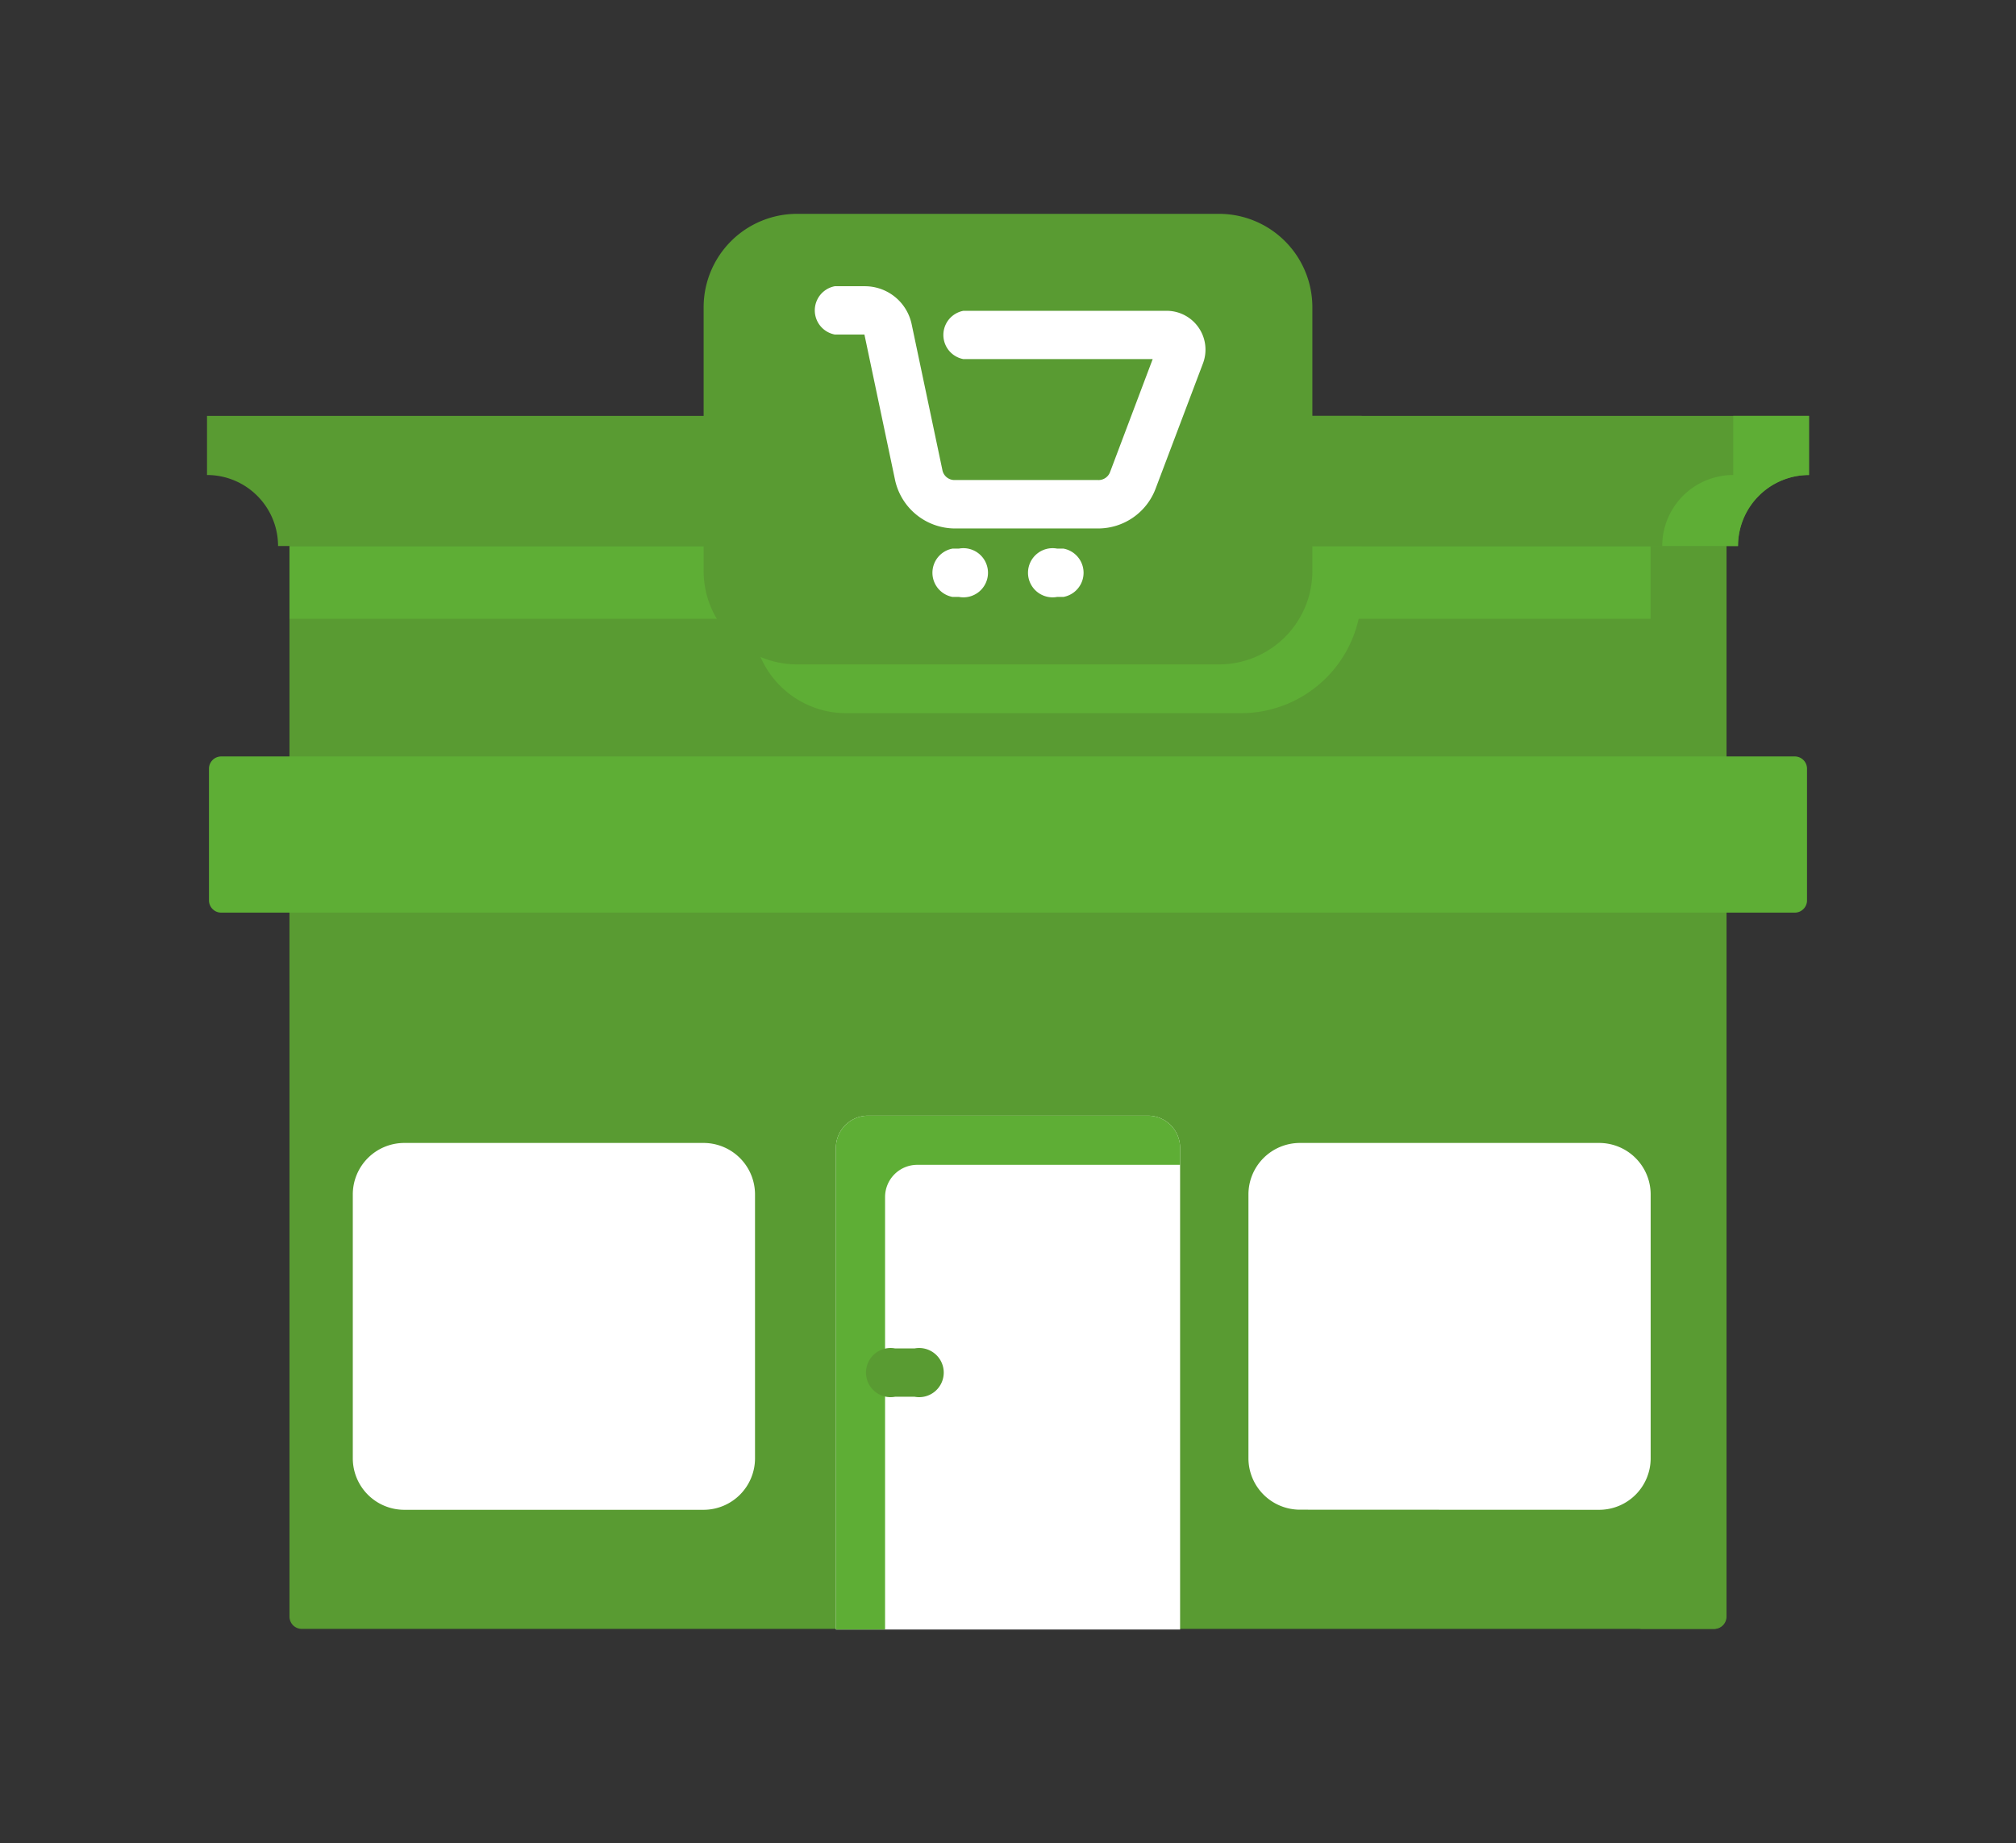<svg id="Layer_1" data-name="Layer 1" xmlns="http://www.w3.org/2000/svg" viewBox="0 0 164 149.99"><rect x="0" y="0" width="164" height="149.99" fill="#333333" stroke="none"/><defs><style>.cls-1{fill:#599b32;}.cls-2{fill:#5eae35;}.cls-3{fill:#fff;}</style></defs><title>07-1abaarrotes</title><path class="cls-1" d="M23.55,44.43v87.11a1,1,0,0,0,1,1H139.41a1,1,0,0,0,1-1V44.43Z"/><path class="cls-1" d="M23.55,74.3H140.45v5.92H23.55Z"/><path class="cls-2" d="M23.55,44.43H140.45v5.92H23.55Z"/><path class="cls-2" d="M61.24,44.43v6a7.6,7.6,0,0,0,7.6,7.6h32.11a9.81,9.81,0,0,0,9.81-9.81V44.43Z"/><path class="cls-1" d="M134.27,44.43v87.11a1,1,0,0,1-1,1h6.18a1,1,0,0,0,1-1V44.43Z"/><path class="cls-3" d="M68,93.4v39.19H96V93.4a2.62,2.62,0,0,0-2.62-2.62H70.64A2.62,2.62,0,0,0,68,93.4Z"/><path class="cls-2" d="M72,97.4a2.62,2.62,0,0,1,2.62-2.62H96V93.4a2.62,2.62,0,0,0-2.62-2.62H70.64A2.62,2.62,0,0,0,68,93.4v39.19h4Z"/><path class="cls-2" d="M17,62.55V73.26a1,1,0,0,0,1,1H146a1,1,0,0,0,1-1V62.55a1,1,0,0,0-1-1H18A1,1,0,0,0,17,62.55Z"/><path class="cls-1" d="M147.16,38.65V33.84H16.84v4.81a5.78,5.78,0,0,1,5.78,5.78H141.39A5.78,5.78,0,0,1,147.16,38.65Z"/><path class="cls-1" d="M61.24,33.84h49.53V44.43H61.24Z"/><path class="cls-2" d="M141,33.84v4.81a5.78,5.78,0,0,0-5.78,5.78h6.16a5.78,5.78,0,0,1,5.78-5.78V33.84Z"/><path class="cls-1" d="M57.24,25V46.46a7.6,7.6,0,0,0,7.6,7.6H99.16a7.6,7.6,0,0,0,7.6-7.6V25a7.6,7.6,0,0,0-7.6-7.6H64.84A7.6,7.6,0,0,0,57.24,25Z"/><path class="cls-3" d="M57.23,122.85a4.19,4.19,0,0,0,4.19-4.19V97.2A4.19,4.19,0,0,0,57.23,93H32.89A4.19,4.19,0,0,0,28.7,97.2v21.46a4.19,4.19,0,0,0,4.19,4.19Z"/><path class="cls-3" d="M130.09,122.85a4.19,4.19,0,0,0,4.19-4.19V97.2A4.19,4.19,0,0,0,130.09,93H105.75a4.19,4.19,0,0,0-4.19,4.19v21.46a4.19,4.19,0,0,0,4.19,4.19Z"/><path class="cls-1" d="M74.4,109.72H72.82a2,2,0,1,0,0,3.93H74.4a2,2,0,1,0,0-3.93Z"/><path class="cls-3" d="M67.91,27.22h2.41L72.8,39a5,5,0,0,0,4.87,4H89.34A5,5,0,0,0,94,39.78l3.86-10.21a3.16,3.16,0,0,0-3-4.28H78.37a2,2,0,0,0,0,3.93h15.4l-3.46,9.17a1,1,0,0,1-1,.67H77.66a1,1,0,0,1-1-.83L74.16,26.37a3.89,3.89,0,0,0-3.79-3.08H67.91a2,2,0,0,0,0,3.93Z"/><path class="cls-3" d="M78,44.64h-.52a2,2,0,0,0,0,3.93H78a2,2,0,1,0,0-3.93Z"/><path class="cls-3" d="M86.52,44.64H86a2,2,0,1,0,0,3.93h.52a2,2,0,0,0,0-3.93Z"/></svg>